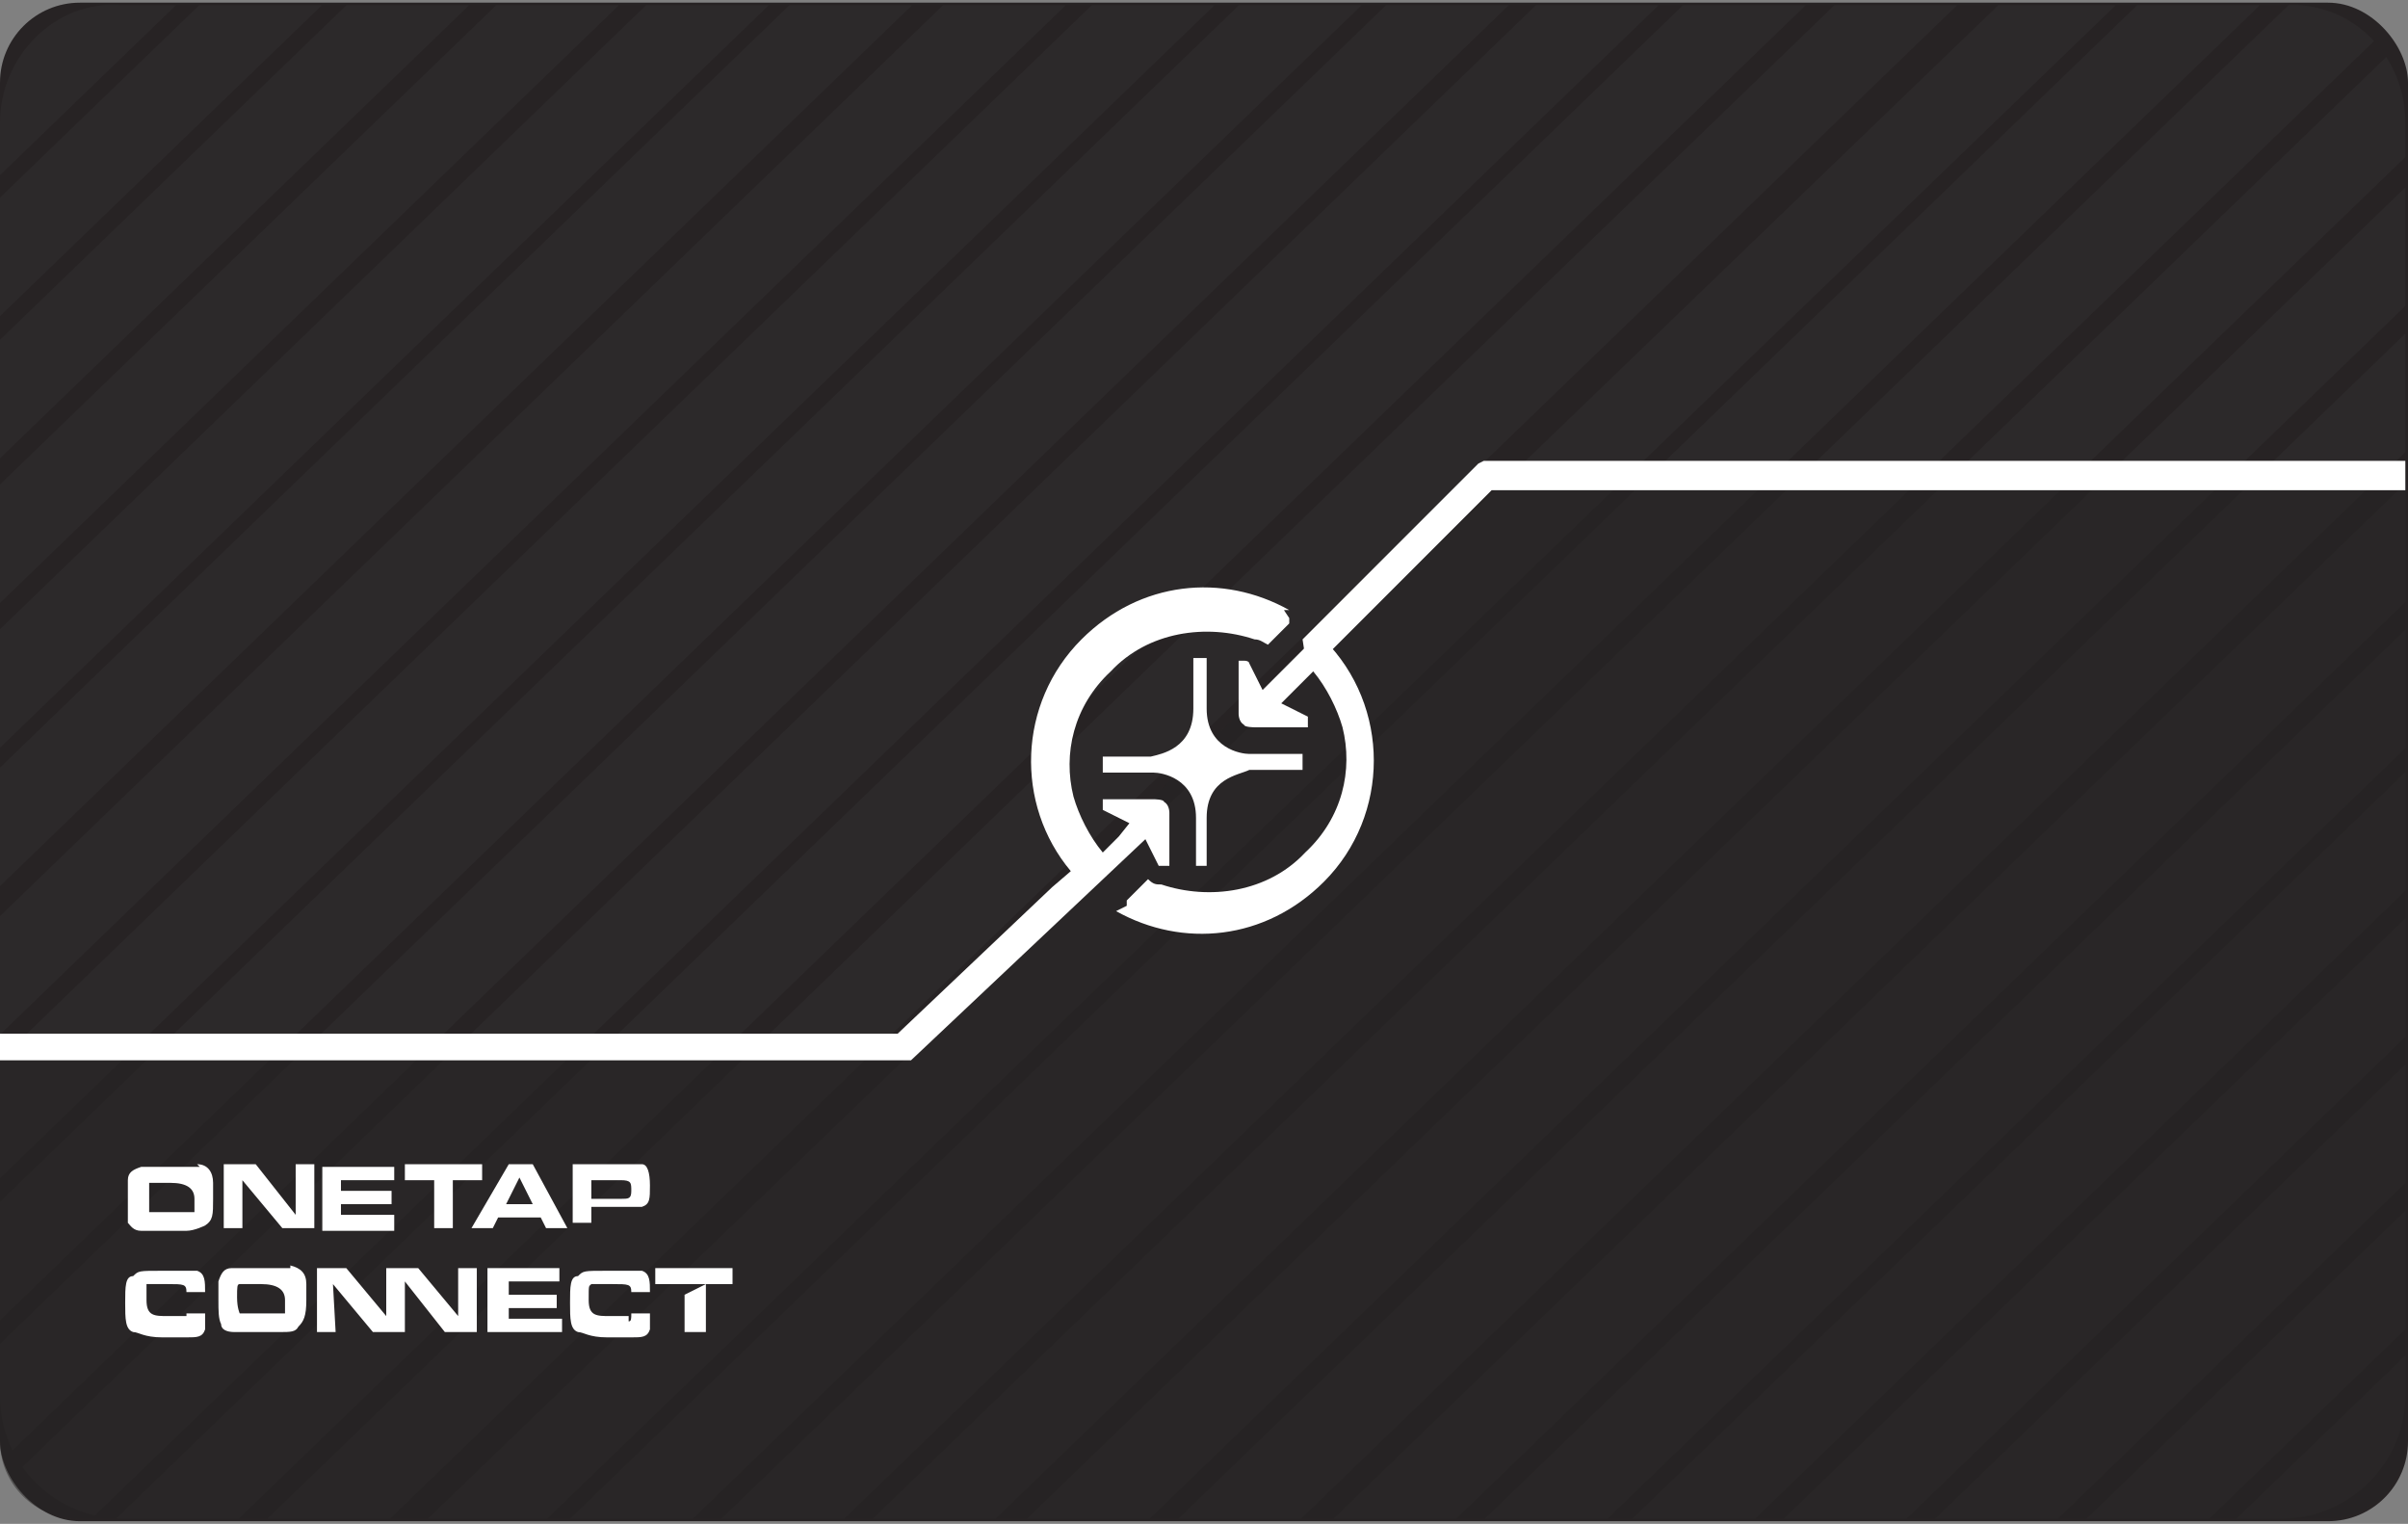 <?xml version="1.0" encoding="UTF-8"?>
<svg id="Layer_1" data-name="Layer 1" xmlns="http://www.w3.org/2000/svg" xmlns:xlink="http://www.w3.org/1999/xlink" version="1.1" viewBox="0 0 90.4 57.2">
  <rect x="0" y="0" width="90.4" height="57.2" fill="#808080" stroke="none"/>
  <defs>
    <style>
      .cls-1 {
        clip-path: url(#clippath);
      }

      .cls-2 {
        fill: none;
      }

      .cls-2, .cls-3, .cls-4, .cls-5, .cls-6, .cls-7 {
        stroke-width: 0px;
      }

      .cls-3 {
        isolation: isolate;
        opacity: .6;
      }

      .cls-3, .cls-5, .cls-6 {
        fill: #272324;
      }

      .cls-4 {
        fill: #2c292a;
      }

      .cls-5 {
        fill-opacity: 0;
      }

      .cls-8 {
        opacity: .8;
      }

      .cls-7 {
        fill: #fff;
      }
    </style>
    <clipPath id="clippath">
      <path class="cls-2" d="M85.8,57H4.6c-2.5,0-4.6-2-4.6-4.6V4.6C0,2.1,2.1,0,4.5.2h81.2C88.3,0,90.3,2.1,90.3,4.6v47.8c0,2.5-2.1,4.6-4.6,4.6h.1Z"/>
    </clipPath>
  </defs>
  <rect class="cls-6" y=".1" width="90.4" height="57" rx="3" ry="3"/>
  <g class="cls-1">
    <g>
      <rect class="cls-4" x="-21.6" y="23.8" width="122" height="3.2" transform="translate(-6.6 34.5) rotate(-44)"/>
      <rect class="cls-4" x="-16" y="23.9" width="122" height="3.2" transform="translate(-5.1 38.4) rotate(-44)"/>
      <polygon class="cls-4" points="95.7 -15.5 7.9 69.2 5.9 66.8 93.8 -17.9 95.7 -15.5"/>
      <rect class="cls-4" x="-4.9" y="24.1" width="122" height="3.2" transform="translate(-2.1 46.2) rotate(-44)"/>
      <rect class="cls-4" x=".7" y="24.2" width="122" height="3.2" transform="translate(-.6 50.1) rotate(-44)"/>
      <rect class="cls-4" x="6.3" y="24.3" width="122" height="3.2" transform="translate(.9 54) rotate(-44)"/>
      <rect class="cls-4" x="11.9" y="24.4" width="122" height="3.2" transform="translate(2.4 58) rotate(-44)"/>
      <rect class="cls-4" x="17.6" y="24.5" width="122" height="3.2" transform="translate(3.9 61.9) rotate(-44)"/>
      <rect class="cls-4" x="23.1" y="24.7" width="122" height="3.2" transform="translate(5.4 65.8) rotate(-44)"/>
      <rect class="cls-4" x="28.7" y="24.8" width="122" height="3.2" transform="translate(6.9 69.7) rotate(-44)"/>
      <rect class="cls-4" x="34.2" y="24.8" width="122" height="3.2" transform="translate(8.4 73.6) rotate(-44)"/>
      <rect class="cls-4" x="39.8" y="24.9" width="122" height="3.2" transform="translate(9.9 77.5) rotate(-44)"/>
      <rect class="cls-4" x="45.4" y="25" width="122" height="3.2" transform="translate(11.4 81.4) rotate(-44)"/>
      <rect class="cls-4" x="51" y="25.1" width="122" height="3.2" transform="translate(12.9 85.3) rotate(-44)"/>
      <rect class="cls-4" x="53.7" y="27.9" width="122" height="3.2" transform="translate(11.7 88) rotate(-44)"/>
      <rect class="cls-4" x="-24.3" y="21" width="122" height="3.2" transform="translate(-5.4 31.9) rotate(-44)"/>
      <rect class="cls-4" x="-26.9" y="18.2" width="122" height="3.2" transform="translate(-4.2 29.2) rotate(-44)"/>
      <rect class="cls-4" x="-29.6" y="15.4" width="122" height="3.2" transform="translate(-3 26.6) rotate(-44)"/>
      <rect class="cls-4" x="-32.3" y="12.6" width="122" height="3.2" transform="translate(-1.8 24) rotate(-44)"/>
      <rect class="cls-4" x="-35" y="9.9" width="122" height="3.2" transform="translate(-.7 21.3) rotate(-44)"/>
      <rect class="cls-4" x="-37.7" y="7" width="122" height="3.2" transform="translate(.5 18.6) rotate(-44)"/>
      <rect class="cls-4" x="-40.4" y="4.3" width="122" height="3.2" transform="translate(1.7 16) rotate(-44)"/>
      <rect class="cls-4" x="-43.1" y="1.5" width="122" height="3.2" transform="translate(2.9 13.3) rotate(-44)"/>
      <rect class="cls-4" x="-45.8" y="-1.3" width="122" height="3.2" transform="translate(4 10.7) rotate(-44)"/>
      <rect class="cls-4" x="-48.5" y="-4.1" width="122" height="3.2" transform="translate(5.3 8) rotate(-44)"/>
      <rect class="cls-4" x="-51.2" y="-6.8" width="122" height="3.2" transform="translate(6.4 5.4) rotate(-44)"/>
      <rect class="cls-4" x="-53.8" y="-9.7" width="122" height="3.2" transform="translate(7.6 2.7) rotate(-44)"/>
      <rect class="cls-4" x="-56.6" y="-12.5" width="122" height="3.2" transform="translate(8.8 0) rotate(-44)"/>
    </g>
  </g>
  <g class="cls-8">
    <path class="cls-3" d="M2.8,57h84.6c1.6,0,2.9-1.3,2.9-2.9V17.8h-34.5l-22.1,21.4H0v14.9c0,1.6,1.3,2.9,2.9,2.9Z"/>
    <path class="cls-5" d="M55.9,17.8h34.5V3.2c0-1.7-1.4-3.1-3.1-3.1H3.1c-1.7,0-3.1,1.4-3.1,3.1v36.1h33.7l22.1-21.4h0Z"/>
  </g>
  <g>
    <path class="cls-7" d="M7.4,43.7c.4,0,.6.3.6.7v.6c0,.6,0,.8-.3,1,0,0-.4.2-.7.2h-1.7c-.3,0-.4-.2-.5-.3,0-.2,0-.4,0-.9v-.7c0-.3.2-.4.5-.5h2.2ZM5.6,44.4s0,.2,0,.5,0,.5,0,.6h.8c.6,0,.8,0,.9,0v-.5q0-.6-.9-.6c-.9,0-.7,0-.8,0h0Z"/>
    <path class="cls-7" d="M8.4,43.7h1.2l1.5,1.9v-1.9h.7v2.4h-1.2l-1.5-1.8v1.8h-.7v-2.4Z"/>
    <path class="cls-7" d="M14.8,43.7v.6h-2v.4h1.9v.5h-1.9v.4h2v.6h-2.7v-2.4h2.7Z"/>
    <path class="cls-7" d="M16.3,44.3h-1.1v-.6h2.9v.6h-1.1v1.8h-.7s0-1.8,0-1.8Z"/>
    <path class="cls-7" d="M19,43.7h1l1.3,2.4h-.8l-.2-.4h-1.6l-.2.4h-.8l1.4-2.4h0ZM20,45.2l-.5-1-.5,1h1Z"/>
    <path class="cls-7" d="M21.5,43.7h2.6c.2,0,.3.3.3.8s0,.7-.3.8c-.1,0-.3,0-.7,0h-1.2v.6h-.7v-2.4h0ZM23.3,45c.3,0,.4,0,.4-.3s0-.4-.4-.4h-1.1v.7h1.1Z"/>
  </g>
  <path class="cls-7" d="M69.6,24.4h0Z"/>
  <path class="cls-7" d="M70.1,24.3h0Z"/>
  <g>
    <path class="cls-7" d="M7,49.4h-.7c-.5,0-.8,0-.8-.6s0-.5,0-.6h.8c.6,0,.7,0,.7.3h.7c0-.4,0-.7-.3-.8-.2,0-.4,0-1.3,0s-.9,0-1.1.2c-.3,0-.3.4-.3,1s0,1,.3,1.1c.2,0,.4.2,1.1.2h.9c.4,0,.6,0,.7-.3v-.6h-.7c0,.2,0,.3,0,.3h0Z"/>
    <path class="cls-7" d="M10.9,47.6h-2.2c-.3,0-.4.2-.5.5v.7c0,.4,0,.7.1.9,0,.2.2.3.5.3h1.7c.4,0,.6,0,.7-.2.2-.2.3-.4.3-1v-.6c0-.4-.2-.6-.6-.7h0ZM10.7,49.3c0,0-.2,0-.9,0h-.8s-.1-.2-.1-.6,0-.5.1-.5h.8q.9,0,.9.6c0,.6,0,.5,0,.5h0Z"/>
    <polygon class="cls-7" points="17.2 49.4 15.7 47.6 14.5 47.6 14.5 49.4 13 47.6 11.9 47.6 11.9 50 12.6 50 12.5 48.2 14 50 15.2 50 15.2 48.1 16.7 50 17.9 50 17.9 47.6 17.2 47.6 17.2 49.4"/>
    <polygon class="cls-7" points="19.1 49.1 20.9 49.1 20.9 48.6 19.1 48.6 19.1 48.1 21 48.1 21 47.6 18.3 47.6 18.3 50 21.1 50 21.1 49.5 19.1 49.5 19.1 49.1"/>
    <path class="cls-7" d="M23.6,49.4h-.7c-.5,0-.8,0-.8-.6s0-.5.1-.6h.8c.6,0,.7,0,.7.3h.7c0-.4,0-.7-.3-.8-.2,0-.4,0-1.3,0s-.9,0-1.1.2c-.3,0-.3.4-.3,1s0,1,.3,1.1c.2,0,.4.2,1.1.2h.9c.4,0,.6,0,.7-.3v-.6h-.7c0,.2,0,.3-.1.3h0Z"/>
    <polygon class="cls-7" points="25.7 50 26.5 50 26.5 48.2 25.7 48.6 25.7 50"/>
    <rect class="cls-7" x="24.6" y="47.6" width="2.9" height=".6"/>
  </g>
  <g>
    <path class="cls-7" d="M41.9,34.2c2.5,1.4,5.6,1.1,7.8-1.1,2.5-2.5,2.5-6.6,0-9.1h-.4l-.7.7h0l-1.2,1.2-.5-1s0-.1-.2-.1h-.2v2s0,.3.2.4h0c0,.1.4.1.4.1h2v-.2c0-.1,0-.2,0-.2l-1-.5,1.2-1.2c.5.6.9,1.4,1.1,2.1.4,1.6,0,3.4-1.4,4.7-1.4,1.5-3.6,1.8-5.4,1.2h0c-.2,0-.3,0-.5-.2s0,0,0,0h0l-.8.8h0v.2"/>
    <path class="cls-7" d="M45.2,32.5h-.3v-.2c0-.5,0-1.1,0-1.6,0-1.5-1.3-1.7-1.6-1.7h-1.9v-.6h1.8c.4-.1,1.6-.3,1.6-1.8s0-1.1,0-1.7v-.2h.5v.2c0,.6,0,1.2,0,1.7,0,1.5,1.3,1.7,1.6,1.7h2v.6h-2c-.4.2-1.6.3-1.6,1.8s0,1.1,0,1.6v.2h-.2.1Z"/>
  </g>
  <g>
    <path class="cls-7" d="M50.2,24.4h0Z"/>
    <path class="cls-7" d="M49.1,25.3l6.9-6.9h34.3v-1.1h-34.6c0,0-.2.1-.2.1l-6.6,6.6"/>
  </g>
  <path class="cls-7" d="M48.4,22.9c-2.5-1.4-5.6-1.1-7.8,1.1-2.4,2.4-2.5,6.2-.4,8.7l-.7.6-5.8,5.5H0v1h33.8c.3,0,.4,0,.4,0l8.8-8.3.5,1s0,0,.2,0h.2v-2s0-.3-.2-.4h0c0-.1-.4-.1-.4-.1h-1.9v.2c0,.2,0,.2,0,.2l1,.5-.4.5h0l-.6.6c-.5-.6-.9-1.4-1.1-2.1-.4-1.6,0-3.4,1.4-4.7,1.4-1.5,3.6-1.8,5.4-1.2h0c.2,0,.3.1.5.2h0l.8-.8h0v-.2l-.2-.3Z"/>
</svg>